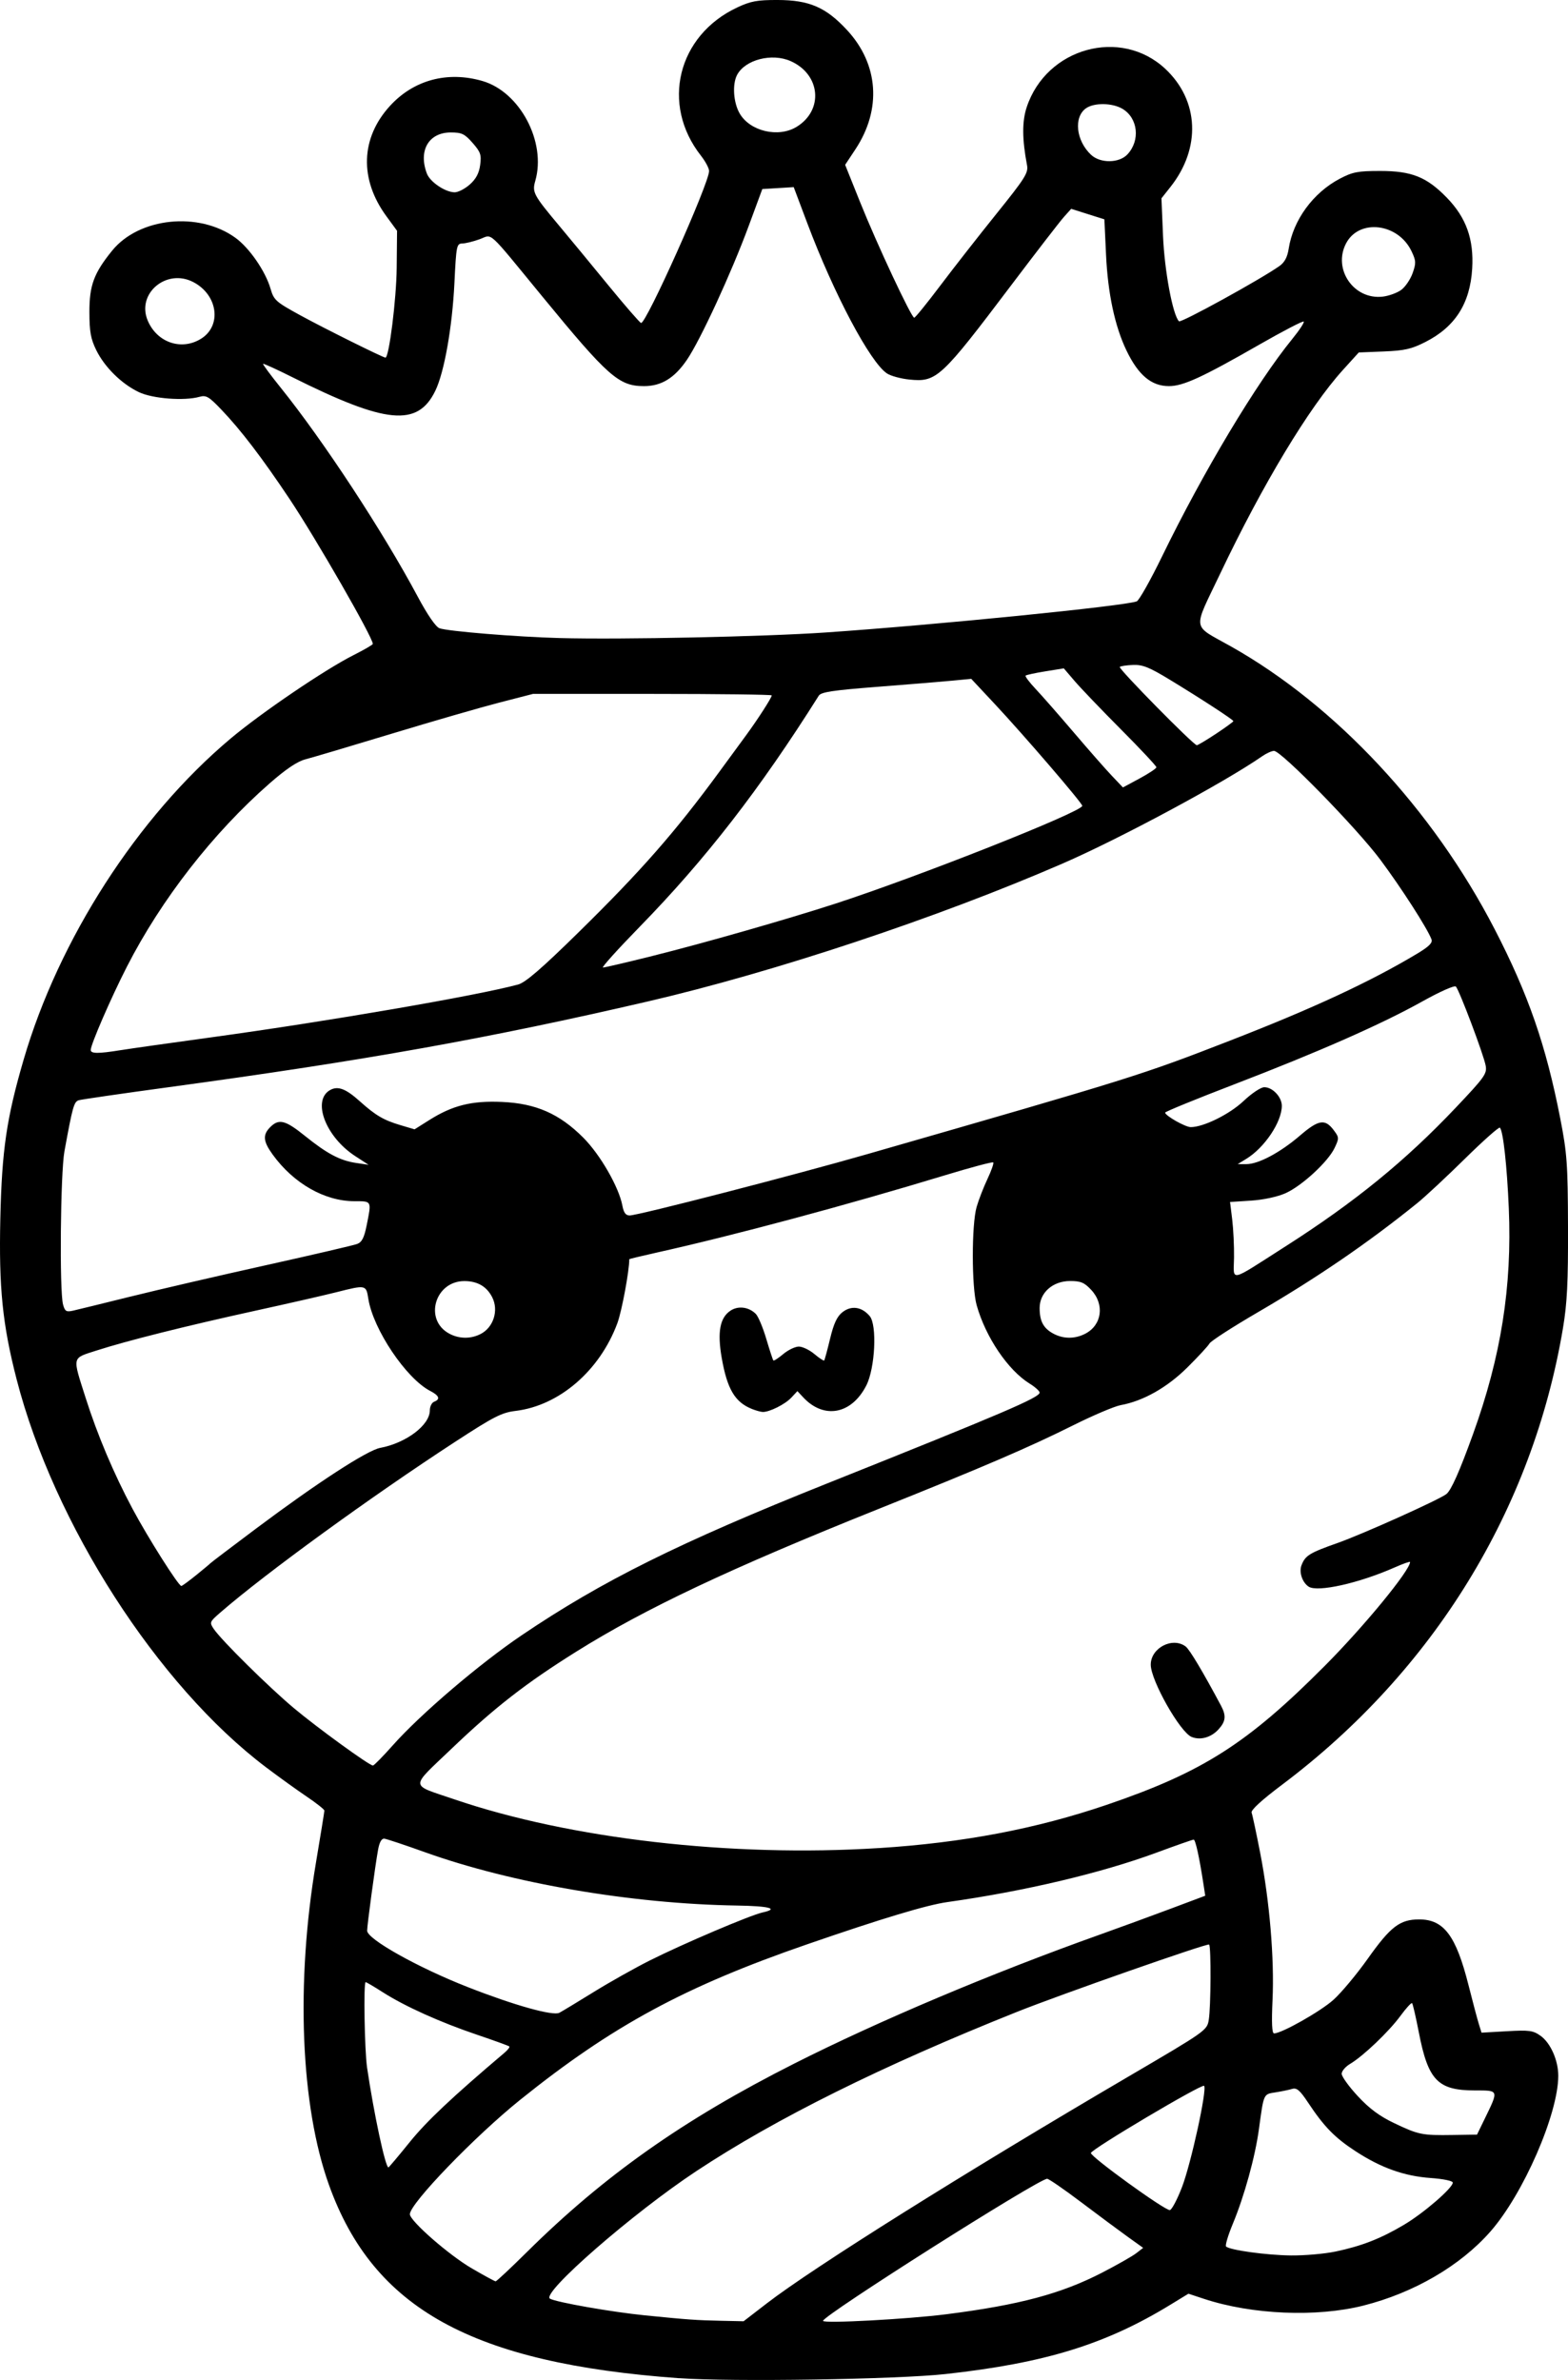 <?xml version="1.0" encoding="UTF-8" standalone="no"?>
<!-- Created with Inkscape (http://www.inkscape.org/) -->

<svg
   width="145.591mm"
   height="220.952mm"
   viewBox="0 0 145.591 220.952"
   version="1.1"
   id="svg1"
   xml:space="preserve"
   xmlns="http://www.w3.org/2000/svg"
   xmlns:svg="http://www.w3.org/2000/svg"><defs
     id="defs1" /><g
     id="layer1"
     transform="translate(-431.462,84.659)"><path
       style="fill:#000000"
       d="m 494.522,136.125 c -19.226,-1.391 -28.387,-6.448 -32.515,-17.946 -2.634,-7.336 -3.093,-18.735 -1.206,-29.928 0.429,-2.546 0.78,-4.717 0.78,-4.823 0,-0.106 -0.744,-0.695 -1.654,-1.309 -0.91,-0.613 -2.606,-1.835 -3.77,-2.715 -10.068,-7.608 -19.685,-22.566 -23.151,-36.009 -1.313,-5.094 -1.659,-8.511 -1.513,-14.949 0.144,-6.337 0.577,-9.289 2.159,-14.716 3.264,-11.192 10.583,-22.555 19.198,-29.804 2.862,-2.409 8.785,-6.43 11.44,-7.767 0.984,-0.496 1.789,-0.964 1.789,-1.04 0,-0.602 -5.264,-9.762 -7.747,-13.48 -2.532,-3.791 -4.489,-6.355 -6.303,-8.256 -1.173,-1.229 -1.424,-1.377 -2.044,-1.203 -1.42,0.398 -4.351,0.173 -5.623,-0.432 -1.609,-0.766 -3.184,-2.316 -3.962,-3.901 -0.516,-1.051 -0.634,-1.706 -0.637,-3.539 -0.004,-2.476 0.415,-3.606 2.109,-5.696 2.497,-3.081 8.05,-3.658 11.455,-1.191 1.291,0.935 2.783,3.099 3.253,4.718 0.309,1.065 0.486,1.224 2.732,2.455 2.203,1.208 7.713,3.947 7.939,3.947 0.337,0 1.015,-5.418 1.044,-8.334 l 0.034,-3.44 -0.991,-1.353 c -2.517,-3.437 -2.394,-7.258 0.33,-10.239 2.204,-2.412 5.341,-3.257 8.59,-2.314 3.479,1.009 5.941,5.657 4.907,9.263 -0.308,1.074 -0.184,1.305 2.279,4.246 0.914,1.091 2.928,3.532 4.476,5.424 1.548,1.892 2.926,3.48 3.062,3.53 0.444,0.162 6.319,-12.955 6.319,-14.108 0,-0.252 -0.341,-0.892 -0.757,-1.423 -3.743,-4.763 -2.175,-11.16 3.372,-13.761 1.246,-0.584 1.852,-0.696 3.736,-0.692 2.954,0.007 4.497,0.674 6.46,2.794 2.936,3.171 3.228,7.363 0.773,11.072 l -0.951,1.437 1.387,3.458 c 1.576,3.931 4.762,10.734 5.026,10.734 0.097,0 1.179,-1.332 2.406,-2.96 1.226,-1.628 3.578,-4.634 5.225,-6.681 2.67,-3.317 2.978,-3.807 2.844,-4.515 -0.459,-2.42 -0.468,-4.07 -0.028,-5.393 1.831,-5.513 8.734,-7.42 12.867,-3.554 3.139,2.937 3.332,7.363 0.476,10.968 l -0.833,1.052 0.146,3.491 c 0.136,3.237 0.899,7.327 1.48,7.926 0.174,0.18 7.548,-3.874 9.321,-5.124 0.488,-0.344 0.744,-0.822 0.868,-1.62 0.411,-2.649 2.266,-5.191 4.74,-6.491 1.198,-0.63 1.674,-0.721 3.754,-0.722 2.922,-0.001 4.314,0.555 6.181,2.472 1.805,1.853 2.526,3.864 2.363,6.59 -0.194,3.242 -1.582,5.416 -4.358,6.822 -1.282,0.65 -1.929,0.796 -3.857,0.873 l -2.317,0.093 -1.475,1.627 c -3.137,3.461 -7.441,10.603 -11.381,18.883 -2.586,5.436 -2.692,4.706 0.985,6.778 9.736,5.487 18.738,15.134 24.48,26.237 3.132,6.057 4.776,10.796 6.101,17.595 0.63,3.233 0.698,4.186 0.718,10.054 0.017,5.143 -0.08,7.084 -0.466,9.393 -2.823,16.861 -12.022,31.822 -26.056,42.377 -1.948,1.465 -2.946,2.381 -2.855,2.619 0.077,0.201 0.437,1.887 0.798,3.746 0.873,4.485 1.32,9.813 1.144,13.633 -0.099,2.14 -0.054,3.109 0.143,3.109 0.706,0 4.316,-2.042 5.514,-3.119 0.728,-0.655 2.162,-2.372 3.187,-3.817 2.116,-2.984 2.979,-3.644 4.767,-3.646 2.297,-0.002 3.424,1.5 4.588,6.111 0.382,1.513 0.809,3.123 0.95,3.577 l 0.256,0.826 2.348,-0.134 c 2.093,-0.119 2.433,-0.073 3.136,0.427 0.924,0.658 1.642,2.278 1.642,3.706 0,3.545 -3.249,10.996 -6.311,14.475 -2.79,3.17 -7.097,5.678 -11.781,6.862 -4.34,1.097 -10.35,0.844 -14.797,-0.623 l -1.451,-0.479 -1.682,1.028 c -6.018,3.679 -11.637,5.411 -20.864,6.43 -4.504,0.497 -19.872,0.736 -24.739,0.383 z m 24.83,-5.941 c 6.779,-0.866 10.653,-1.903 14.461,-3.87 1.382,-0.714 2.801,-1.522 3.153,-1.795 l 0.64,-0.496 -1.428,-1.024 c -0.785,-0.563 -2.728,-2.006 -4.318,-3.206 -1.59,-1.201 -3.016,-2.183 -3.169,-2.183 -0.793,0 -20.808,12.686 -20.808,13.189 -1.4e-4,0.267 7.87,-0.155 11.469,-0.615 z m -16.679,-1.017 c 4.287,-3.307 18.478,-12.205 33.553,-21.039 7.228,-4.236 7.31,-4.293 7.472,-5.272 0.198,-1.199 0.224,-6.799 0.033,-6.991 -0.148,-0.148 -13.774,4.626 -17.855,6.256 -12.551,5.015 -22.372,9.892 -29.766,14.783 -5.919,3.915 -14.449,11.352 -13.58,11.838 0.605,0.339 5.743,1.24 8.817,1.547 4.041,0.404 4.74,0.453 7.093,0.504 l 2.066,0.044 z m -22.283,-4.76 c 7.174,-7.104 14.554,-12.306 24.804,-17.484 7.887,-3.984 18.349,-8.4 28.353,-11.967 1.819,-0.649 4.773,-1.729 6.565,-2.401 l 3.258,-1.222 -0.166,-1.084 c -0.382,-2.496 -0.741,-4.126 -0.908,-4.126 -0.098,0 -1.641,0.541 -3.427,1.201 -5.143,1.902 -12.282,3.59 -19.435,4.597 -1.919,0.27 -6.058,1.515 -13.005,3.913 -11.391,3.931 -18.121,7.576 -26.662,14.44 -4.224,3.395 -10.248,9.64 -10.248,10.624 0,0.621 3.617,3.786 5.743,5.025 1.134,0.661 2.133,1.204 2.218,1.207 0.086,0.003 1.396,-1.223 2.91,-2.723 z m 75.073,-0.041 c 2.437,-0.513 4.206,-1.204 6.37,-2.49 1.833,-1.089 4.523,-3.416 4.523,-3.912 0,-0.16 -0.88,-0.342 -2.051,-0.426 -2.466,-0.176 -4.613,-0.942 -6.988,-2.492 -1.919,-1.253 -2.908,-2.265 -4.386,-4.491 -0.783,-1.179 -1.063,-1.418 -1.507,-1.284 -0.3,0.09 -0.994,0.233 -1.542,0.318 -1.115,0.172 -1.074,0.082 -1.524,3.39 -0.351,2.587 -1.354,6.226 -2.427,8.811 -0.441,1.063 -0.724,2.01 -0.629,2.105 0.335,0.335 3.748,0.807 6.021,0.832 1.264,0.014 3.127,-0.149 4.139,-0.362 z m -14.258,-5.964 c 0.845,-2.192 2.359,-9.12 2.058,-9.421 -0.207,-0.207 -10.51,5.908 -10.51,6.237 0,0.373 6.801,5.294 7.323,5.299 0.171,0.002 0.679,-0.95 1.128,-2.115 z m -71.695,-4.203 c 1.572,-1.945 3.948,-4.184 8.805,-8.298 0.302,-0.256 0.498,-0.515 0.437,-0.576 -0.061,-0.061 -1.404,-0.549 -2.984,-1.083 -3.428,-1.159 -6.715,-2.64 -8.746,-3.939 -0.815,-0.522 -1.54,-0.948 -1.61,-0.948 -0.207,0 -0.101,6.357 0.133,7.938 0.63,4.264 1.699,9.26 1.981,9.26 0.045,0 0.938,-1.059 1.984,-2.353 z m 99.803,-2.145 c 1.317,-2.71 1.339,-2.646 -0.892,-2.646 -3.459,0 -4.355,-0.928 -5.223,-5.409 -0.274,-1.413 -0.553,-2.625 -0.622,-2.693 -0.069,-0.069 -0.56,0.468 -1.091,1.193 -1.069,1.457 -3.458,3.732 -4.667,4.447 -0.429,0.253 -0.78,0.666 -0.78,0.918 0,0.251 0.67,1.181 1.49,2.066 1.073,1.159 2.017,1.861 3.373,2.508 2.278,1.087 2.598,1.151 5.455,1.107 l 2.249,-0.035 z M 486.606,100.26 c 1.474,-0.911 3.799,-2.218 5.166,-2.905 3.1,-1.557 9.348,-4.218 10.495,-4.47 1.569,-0.345 0.645,-0.594 -2.377,-0.641 -9.775,-0.154 -20.883,-2.053 -28.983,-4.956 -1.854,-0.665 -3.545,-1.228 -3.758,-1.252 -0.254,-0.029 -0.452,0.318 -0.58,1.015 -0.268,1.463 -1.019,7.031 -1.017,7.53 0.004,0.78 4.694,3.408 9.32,5.224 4.325,1.698 7.937,2.711 8.53,2.393 0.288,-0.154 1.73,-1.026 3.204,-1.937 z m 26.437,-13.348 c 7.821,-0.496 14.62,-1.786 21.167,-4.015 8.909,-3.033 13.066,-5.681 20.247,-12.892 3.652,-3.668 7.931,-8.877 7.931,-9.655 0,-0.07 -0.638,0.155 -1.418,0.5 -3.328,1.472 -7.184,2.333 -8.002,1.787 -0.587,-0.392 -0.904,-1.337 -0.663,-1.974 0.348,-0.914 0.734,-1.154 3.349,-2.076 2.334,-0.824 9.46,-4.028 10.11,-4.547 0.445,-0.355 1.222,-2.105 2.47,-5.561 2.605,-7.216 3.629,-13.68 3.322,-20.962 -0.166,-3.939 -0.525,-7.187 -0.827,-7.489 -0.087,-0.087 -1.552,1.215 -3.257,2.893 -1.705,1.678 -3.695,3.532 -4.423,4.119 -4.566,3.688 -9.273,6.909 -14.817,10.139 -2.328,1.356 -4.338,2.654 -4.466,2.884 -0.128,0.23 -1.051,1.229 -2.051,2.221 -1.886,1.87 -4.095,3.119 -6.193,3.503 -0.576,0.105 -2.563,0.949 -4.416,1.874 -4.077,2.036 -8.298,3.85 -18.063,7.761 -13.77,5.516 -21.66,9.239 -28.047,13.234 -4.694,2.936 -7.593,5.19 -11.598,9.019 -3.911,3.739 -3.932,3.282 0.222,4.699 10.782,3.678 25.764,5.401 39.423,4.535 z m 29.071,-10.316 c -1.068,-0.419 -3.803,-5.247 -3.803,-6.713 0,-1.558 2.026,-2.61 3.245,-1.685 0.365,0.277 1.602,2.349 3.278,5.49 0.5,0.937 0.443,1.463 -0.239,2.208 -0.681,0.744 -1.663,1.021 -2.481,0.7 z m -74.173,0.765 c 2.56,-2.881 8.013,-7.537 11.937,-10.194 7.458,-5.049 14.642,-8.619 28.402,-14.116 16.356,-6.534 19.711,-7.969 19.711,-8.428 0,-0.143 -0.413,-0.516 -0.918,-0.828 -2.017,-1.247 -4.09,-4.31 -4.926,-7.281 -0.475,-1.688 -0.478,-7.489 -0.004,-9.128 0.189,-0.655 0.642,-1.823 1.007,-2.597 0.365,-0.773 0.605,-1.464 0.534,-1.534 -0.071,-0.071 -2.077,0.463 -4.459,1.187 -9.17,2.786 -19.614,5.587 -26.754,7.176 -1.419,0.316 -2.58,0.597 -2.58,0.625 0,1.097 -0.697,4.836 -1.108,5.943 -1.638,4.41 -5.393,7.645 -9.445,8.137 -1.295,0.157 -2.01,0.522 -5.586,2.85 -7.798,5.077 -17.625,12.217 -21.818,15.855 -1.018,0.883 -1.036,0.927 -0.62,1.544 0.707,1.046 5.088,5.375 7.422,7.334 2.174,1.823 7.015,5.339 7.353,5.339 0.098,0 0.93,-0.847 1.851,-1.883 z m 33.334,-31.22 c -1.576,-0.629 -2.295,-1.846 -2.801,-4.74 -0.419,-2.4 -0.168,-3.74 0.822,-4.389 0.718,-0.47 1.694,-0.342 2.344,0.308 0.224,0.224 0.662,1.266 0.972,2.315 0.311,1.049 0.607,1.952 0.658,2.006 0.051,0.054 0.465,-0.213 0.919,-0.595 0.454,-0.382 1.105,-0.694 1.446,-0.694 0.341,0 0.992,0.312 1.446,0.694 0.454,0.382 0.863,0.65 0.909,0.595 0.046,-0.054 0.293,-0.964 0.547,-2.021 0.342,-1.418 0.643,-2.064 1.15,-2.462 0.82,-0.645 1.793,-0.506 2.527,0.361 0.7,0.827 0.504,4.842 -0.315,6.446 -1.37,2.682 -3.936,3.162 -5.86,1.097 l -0.537,-0.576 -0.567,0.608 c -0.579,0.622 -2.057,1.357 -2.666,1.327 -0.187,-0.009 -0.634,-0.135 -0.995,-0.279 z m -51.626,15.452 c 0.67,-0.541 1.277,-1.048 1.35,-1.127 0.073,-0.079 1.978,-1.525 4.233,-3.214 5.672,-4.247 10.318,-7.267 11.526,-7.494 2.412,-0.453 4.614,-2.114 4.614,-3.483 0,-0.357 0.179,-0.718 0.397,-0.802 0.601,-0.231 0.479,-0.569 -0.362,-1.004 -2.233,-1.155 -5.296,-5.714 -5.745,-8.551 -0.207,-1.31 -0.211,-1.311 -2.977,-0.611 -1.116,0.282 -4.496,1.054 -7.513,1.715 -6.42,1.407 -11.969,2.798 -14.756,3.699 -2.308,0.746 -2.247,0.478 -1.003,4.392 1.1,3.459 2.608,7.028 4.356,10.303 1.43,2.68 4.265,7.159 4.531,7.159 0.072,0 0.68,-0.442 1.349,-0.983 z m 26.447,-22.413 c 1.193,-0.617 1.687,-2.197 1.066,-3.411 -0.51,-0.997 -1.358,-1.492 -2.569,-1.498 -2.742,-0.014 -3.798,3.587 -1.428,4.873 0.922,0.5 2.007,0.514 2.932,0.035 z m 56.135,-0.023 c 1.551,-0.802 1.81,-2.721 0.55,-4.07 -0.638,-0.683 -0.968,-0.822 -1.956,-0.822 -1.611,0 -2.832,1.08 -2.832,2.505 0,1.223 0.348,1.878 1.263,2.374 0.935,0.508 2.01,0.512 2.975,0.013 z m -88.641,-3.448 c 2.547,-0.633 8.189,-1.94 12.538,-2.905 4.349,-0.965 8.17,-1.855 8.492,-1.977 0.449,-0.171 0.655,-0.576 0.89,-1.744 0.459,-2.285 0.489,-2.227 -1.14,-2.227 -2.76,0 -5.647,-1.647 -7.591,-4.331 -0.89,-1.229 -0.943,-1.829 -0.224,-2.548 0.804,-0.804 1.399,-0.653 3.224,0.818 2.052,1.654 3.261,2.292 4.756,2.512 l 1.149,0.169 -1.246,-0.811 c -2.762,-1.797 -4.039,-5.211 -2.298,-6.143 0.713,-0.381 1.441,-0.101 2.723,1.05 1.47,1.32 2.215,1.758 3.771,2.22 l 1.321,0.392 1.363,-0.859 c 2.17,-1.368 3.935,-1.809 6.754,-1.685 3.155,0.139 5.334,1.097 7.552,3.321 1.574,1.578 3.305,4.589 3.628,6.31 0.123,0.656 0.31,0.908 0.674,0.908 0.779,0 15.268,-3.738 22.059,-5.691 24.828,-7.14 25.379,-7.313 33.734,-10.559 7.632,-2.965 12.952,-5.435 17.281,-8.025 1.141,-0.682 1.497,-1.032 1.378,-1.354 -0.37,-1.001 -2.798,-4.78 -4.757,-7.404 -2.187,-2.929 -9.188,-10.095 -9.863,-10.095 -0.212,0 -0.702,0.22 -1.088,0.488 -3.5,2.433 -13.242,7.669 -18.562,9.977 -11.607,5.037 -26.764,10.075 -38.497,12.796 -14.811,3.435 -26.162,5.467 -44.45,7.955 -4.366,0.594 -8.139,1.141 -8.384,1.216 -0.448,0.137 -0.573,0.58 -1.332,4.741 -0.37,2.028 -0.47,12.983 -0.129,14.225 0.173,0.631 0.299,0.709 0.922,0.57 0.397,-0.089 2.805,-0.679 5.352,-1.312 z M 550.822,31.051 c 6.453,-4.126 11.118,-7.926 15.811,-12.881 2.686,-2.835 2.912,-3.153 2.776,-3.9 -0.184,-1.007 -2.454,-7.028 -2.768,-7.342 -0.129,-0.129 -1.483,0.471 -3.101,1.375 -3.792,2.118 -9.627,4.69 -17.49,7.71 -3.529,1.355 -6.411,2.534 -6.405,2.619 0.021,0.295 1.879,1.346 2.378,1.346 1.19,0 3.605,-1.193 4.905,-2.423 0.757,-0.716 1.607,-1.282 1.925,-1.282 0.772,0 1.628,0.909 1.628,1.728 0,1.499 -1.605,3.891 -3.307,4.929 l -0.794,0.484 0.808,9.89e-4 c 1.125,0.001 3.142,-1.073 4.984,-2.656 1.727,-1.484 2.327,-1.576 3.139,-0.484 0.494,0.664 0.497,0.737 0.071,1.636 -0.612,1.291 -3.049,3.534 -4.57,4.209 -0.744,0.33 -2.048,0.609 -3.197,0.683 l -1.94,0.126 0.198,1.617 c 0.109,0.89 0.186,2.481 0.171,3.536 -0.031,2.27 -0.567,2.385 4.777,-1.032 z M 442.642,12.838 c 0.885,-0.143 4.705,-0.684 8.488,-1.202 10.671,-1.46 24.655,-3.868 28.443,-4.897 0.679,-0.185 2.166,-1.468 5.58,-4.817 5.798,-5.688 8.988,-9.322 13.067,-14.885 0.854,-1.164 1.988,-2.712 2.521,-3.44 1.093,-1.491 2.379,-3.491 2.379,-3.699 0,-0.076 -4.988,-0.138 -11.084,-0.138 h -11.084 l -3.137,0.809 c -1.726,0.445 -6.233,1.748 -10.017,2.896 -3.784,1.148 -7.372,2.213 -7.974,2.368 -0.747,0.192 -1.798,0.896 -3.307,2.216 -5.261,4.601 -10.082,10.79 -13.278,17.047 -1.474,2.886 -3.353,7.212 -3.353,7.722 0,0.348 0.695,0.353 2.756,0.019 z m 49.409,-8.753 c 4.706,-1.172 12.477,-3.393 16.919,-4.835 7.765,-2.522 23.002,-8.555 22.983,-9.1 -0.01,-0.269 -5.403,-6.542 -8.135,-9.463 l -2.175,-2.325 -1.786,0.171 c -0.983,0.094 -4.108,0.351 -6.946,0.571 -4.123,0.32 -5.213,0.484 -5.424,0.82 -5.472,8.69 -10.504,15.18 -16.641,21.468 -2.024,2.074 -3.553,3.77 -3.398,3.77 0.155,0 2.227,-0.484 4.605,-1.076 z m 46.784,-17.515 c 0.002,-0.112 -1.477,-1.692 -3.287,-3.511 -1.81,-1.819 -3.745,-3.839 -4.301,-4.489 l -1.01,-1.181 -1.712,0.276 c -0.941,0.152 -1.767,0.331 -1.834,0.398 -0.067,0.067 0.353,0.626 0.934,1.241 0.581,0.615 2.171,2.429 3.535,4.029 1.363,1.601 2.948,3.406 3.523,4.011 l 1.044,1.1 1.552,-0.836 c 0.853,-0.46 1.554,-0.927 1.556,-1.039 z m 5.542,-3.113 c 0.883,-0.587 1.606,-1.112 1.606,-1.167 0,-0.129 -2.932,-2.04 -5.899,-3.845 -1.906,-1.16 -2.524,-1.408 -3.417,-1.373 -0.6,0.024 -1.154,0.106 -1.232,0.184 -0.153,0.153 6.849,7.267 7.152,7.267 0.101,0 0.906,-0.48 1.79,-1.067 z m -36.229,-9.401 c 10.191,-0.699 27.73,-2.453 28.861,-2.887 0.217,-0.083 1.277,-1.964 2.355,-4.18 3.815,-7.837 8.764,-16.1 12.086,-20.178 0.662,-0.812 1.14,-1.54 1.063,-1.617 -0.077,-0.077 -1.928,0.885 -4.114,2.137 -5.325,3.052 -7.077,3.856 -8.4,3.856 -1.631,3.13e-4 -2.847,-1.022 -3.949,-3.32 -1.073,-2.237 -1.723,-5.283 -1.89,-8.853 l -0.155,-3.31 -1.541,-0.488 -1.541,-0.488 -0.676,0.755 c -0.372,0.415 -2.565,3.256 -4.873,6.312 -6.559,8.683 -6.948,9.043 -9.491,8.78 -0.785,-0.081 -1.711,-0.333 -2.058,-0.561 -1.561,-1.023 -4.923,-7.357 -7.405,-13.95 l -1.261,-3.35 -1.458,0.089 -1.458,0.089 -1.252,3.393 c -1.625,4.403 -4.5,10.634 -5.754,12.47 -1.154,1.689 -2.369,2.432 -3.98,2.432 -2.334,0 -3.328,-0.876 -9.437,-8.317 -5.226,-6.366 -4.578,-5.773 -5.821,-5.321 -0.582,0.212 -1.308,0.39 -1.612,0.397 -0.526,0.011 -0.563,0.195 -0.731,3.65 -0.2,4.113 -0.94,8.3 -1.772,10.017 -1.639,3.385 -4.567,3.105 -13.309,-1.27 -1.434,-0.718 -2.642,-1.268 -2.685,-1.223 -0.043,0.045 0.687,1.033 1.622,2.195 3.995,4.968 9.502,13.364 12.73,19.404 0.901,1.686 1.674,2.813 2.021,2.944 0.743,0.282 7.162,0.807 11.145,0.912 5.795,0.153 18.969,-0.124 24.739,-0.519 z m -58.015,-27.269 c 1.951,-1.217 1.552,-4.082 -0.732,-5.263 -2.482,-1.283 -5.267,1.057 -4.232,3.555 0.854,2.062 3.137,2.847 4.964,1.708 z m 111.438,-4.535 c 0.376,-0.279 0.851,-0.977 1.054,-1.551 0.33,-0.933 0.32,-1.15 -0.099,-2.032 -1.244,-2.621 -4.882,-3.051 -6.087,-0.721 -1.239,2.396 0.732,5.244 3.412,4.931 0.569,-0.067 1.343,-0.349 1.72,-0.627 z m -86.484,-9.785 c 0.573,-0.512 0.857,-1.048 0.959,-1.81 0.127,-0.947 0.039,-1.203 -0.705,-2.051 -0.739,-0.842 -1.004,-0.968 -2.026,-0.968 -2.049,0 -3.027,1.686 -2.216,3.819 0.297,0.781 1.715,1.735 2.582,1.736 0.325,5.44e-4 0.958,-0.326 1.405,-0.727 z m 61.056,-2.791 c 1.214,-1.293 0.985,-3.38 -0.465,-4.236 -0.938,-0.554 -2.619,-0.579 -3.374,-0.05 -1.173,0.822 -0.934,3.019 0.47,4.328 0.859,0.8 2.598,0.779 3.369,-0.041 z m -30.722,-2.555 c 2.538,-1.548 2.235,-4.883 -0.557,-6.111 -1.74,-0.765 -4.205,-0.13 -4.959,1.278 -0.462,0.863 -0.35,2.572 0.234,3.583 0.956,1.657 3.591,2.28 5.282,1.249 z"
       id="path77" /></g></svg>
